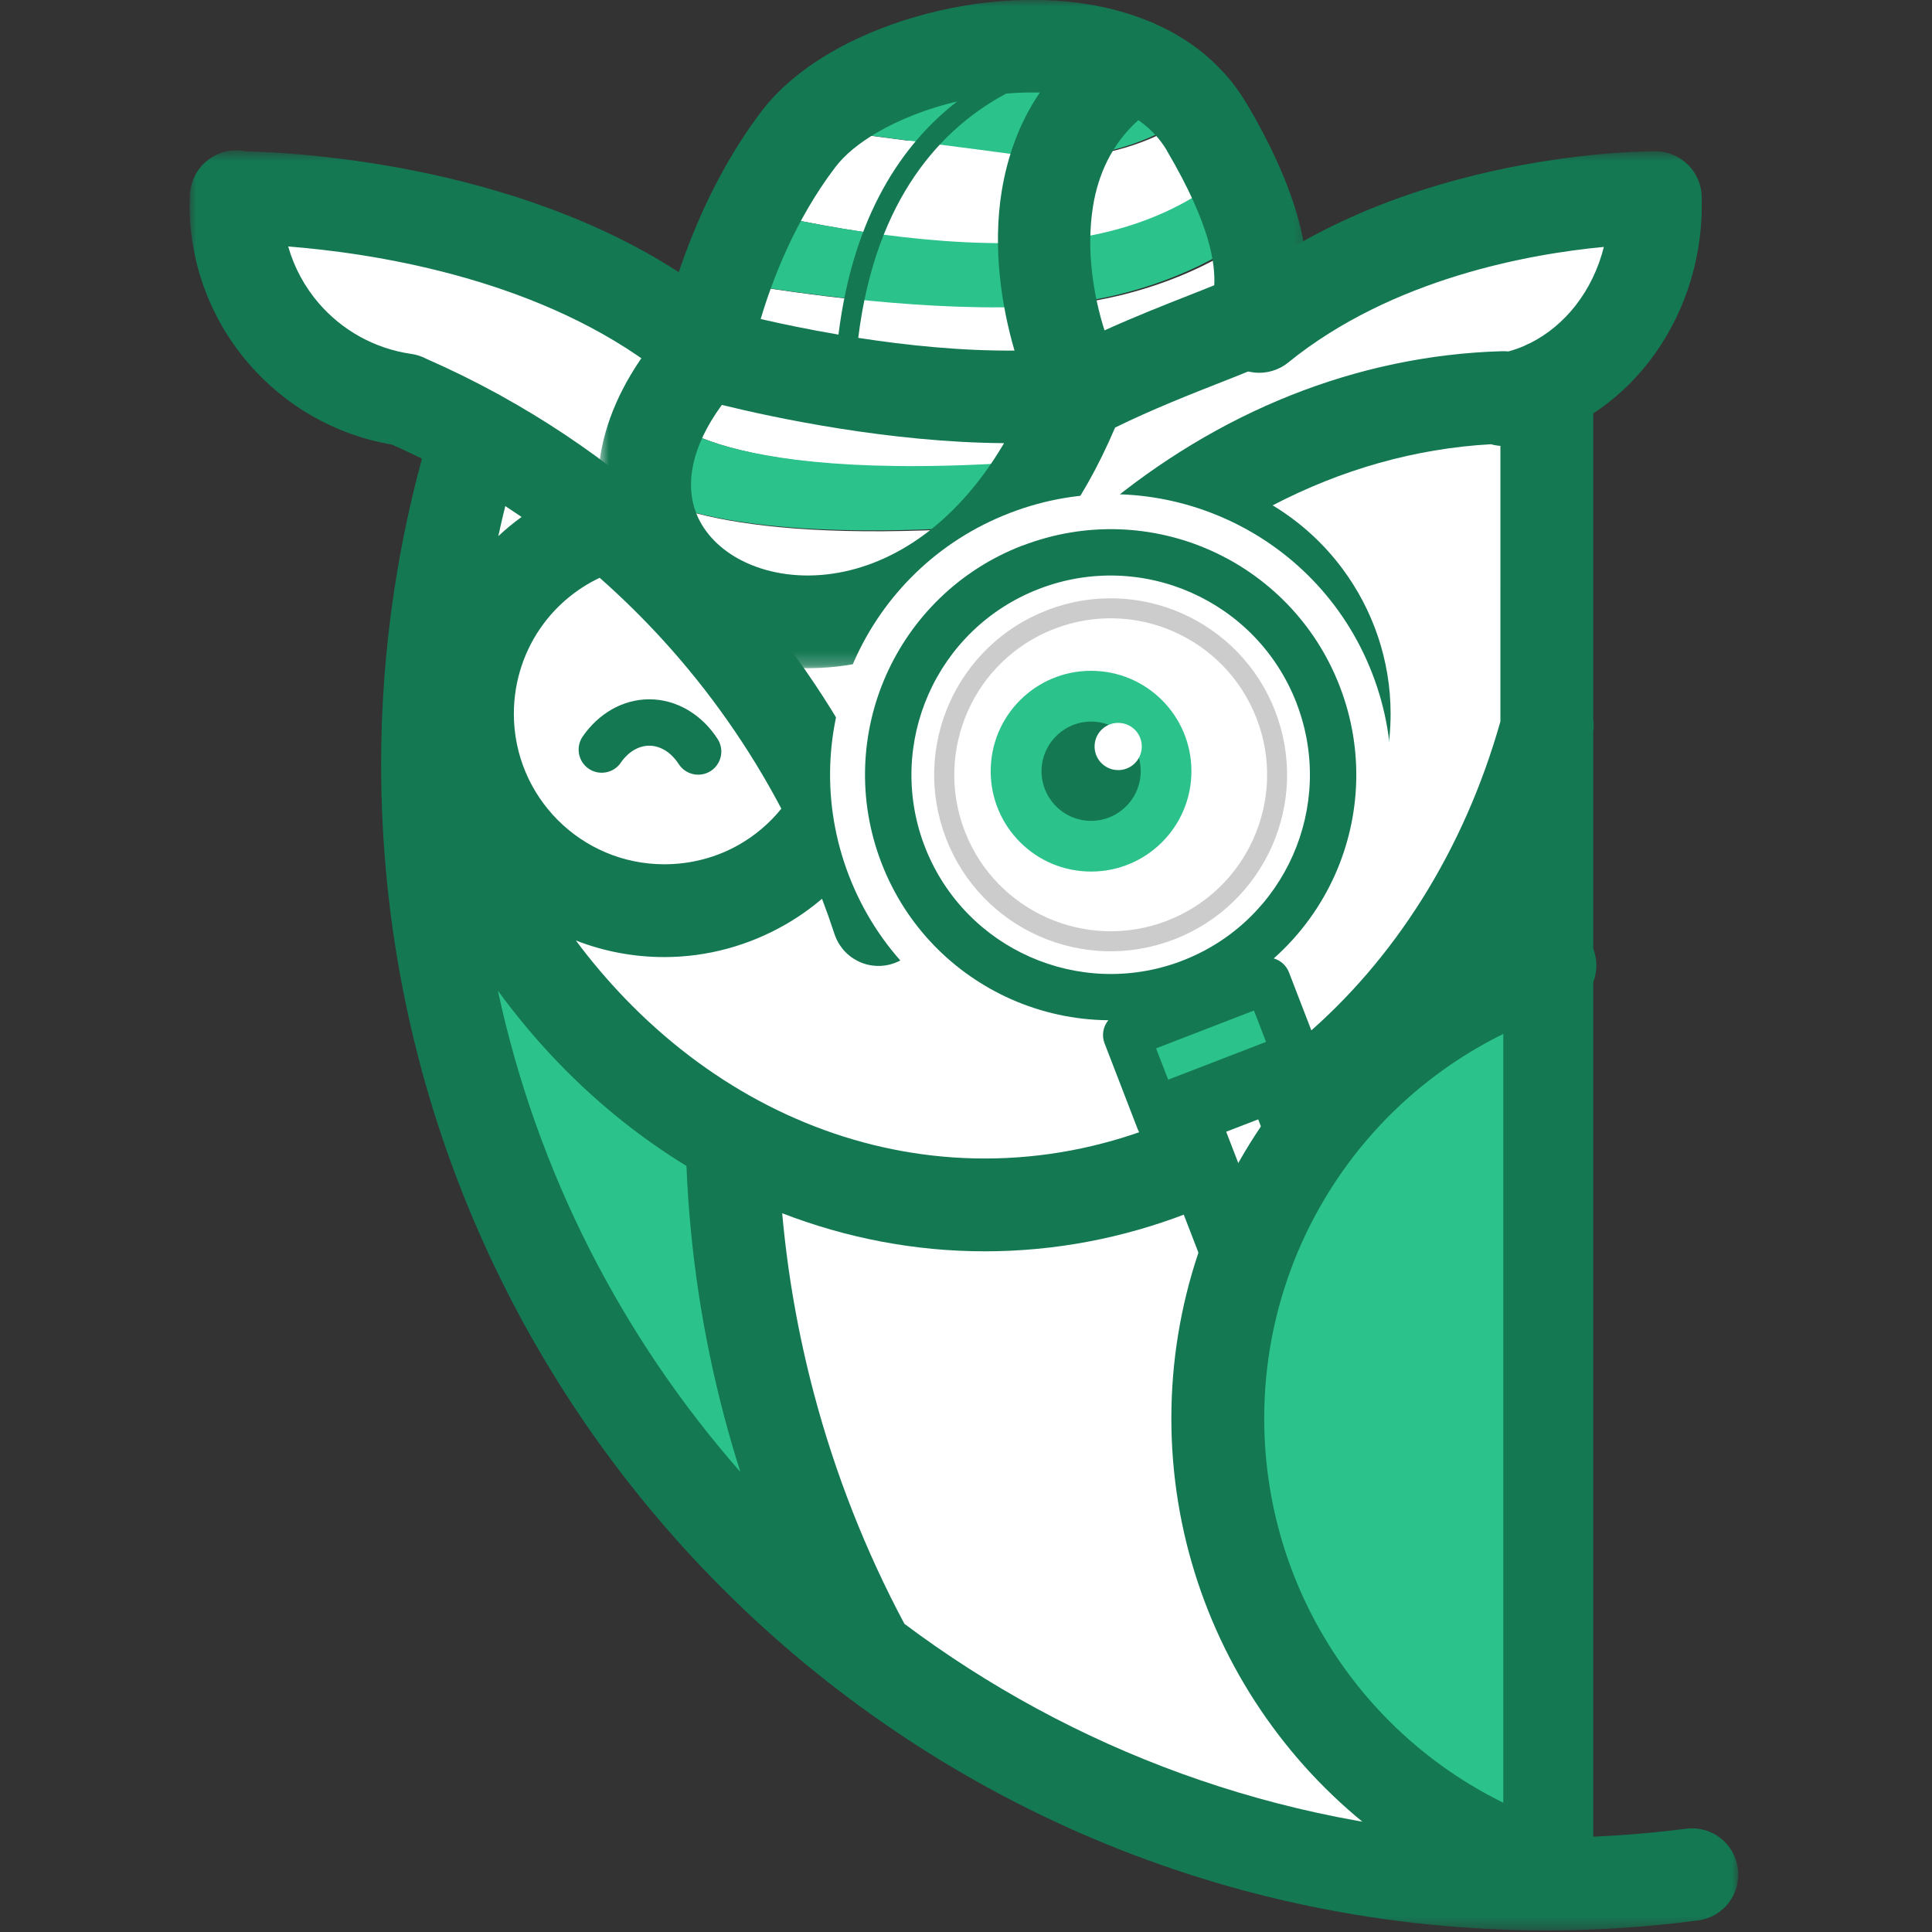 <svg xmlns="http://www.w3.org/2000/svg" xmlns:sodipodi="http://sodipodi.sourceforge.net/DTD/sodipodi-0.dtd" xmlns:inkscape="http://www.inkscape.org/namespaces/inkscape" viewBox="0 0 64 64" version="1.1" sodipodi:docname="issuehunt-icon.svg" style="fill:none" inkscape:version="0.92.4 (5da689c313, 2019-01-14)" height="1em" width="1em">
  <rect x="0" y="0" width="64" height="64" fill="#333333" stroke="none"/>
  <sodipodi:namedview pagecolor="#ffffff" bordercolor="#666666" borderopacity="1" objecttolerance="10" gridtolerance="10" guidetolerance="10" inkscape:pageopacity="0" inkscape:pageshadow="2" inkscape:window-width="1920" inkscape:window-height="1001" showgrid="false" inkscape:zoom="4.734105" inkscape:cx="83.477943" inkscape:cy="37.699878" inkscape:window-x="-9" inkscape:window-y="-9" inkscape:window-maximized="1" inkscape:current-layer="svg168"/>
  <mask id="a" mask-type="alpha" maskUnits="userSpaceOnUse" x="129" y="41" width="120" height="139">
    <path d="M 129,41.66 H 249 V 179.582 H 129 Z" inkscape:connector-curvature="0" style="fill:#ffffff"/>
  </mask>
  <mask id="b" mask-type="alpha" maskUnits="userSpaceOnUse" x="160" y="30" width="56" height="52">
    <path d="m 160.657,30 h 55.066 v 51.781 h -55.066 z" inkscape:connector-curvature="0" style="fill:#ffffff"/>
  </mask>
  <g transform="matrix(2.311,0,0,2.311,-16.777,-37.315)">
    <path style="clip-rule:evenodd;fill:#ffffff;fill-rule:evenodd;stroke-width:0.185" inkscape:connector-curvature="0" d="m 29.851,42.969 c -2.832,-0.894 -4.757,-3.521 -4.757,-6.491 0,-2.972 1.928,-5.6 4.757,-6.491 v -3.397 c -1.109,4.064 -4.365,6.85 -8.063,6.85 -1.285,0 -2.519,-0.337 -3.629,-0.949 0.047,2.59 0.72,5.131 1.963,7.407 2.7,2.06 6.072,3.284 9.729,3.285 z"/>
    <path style="clip-rule:evenodd;fill:#ffffff;fill-rule:evenodd;stroke-width:0.185" inkscape:connector-curvature="0" d="m 18.159,32.491 c 1.11,0.612 2.344,0.949 3.629,0.949 3.699,0 6.954,-2.786 8.063,-6.85 v -4.893 c 0.925,-0.431 1.558,-1.445 1.558,-2.605 l -9.26e-4,-0.103 c 0,0 -3.363,-0.034 -5.685,1.848 h -0.461 c -0.626,0.292 -1.743,0.803 -2.445,1.619 -0.092,0.107 -0.177,0.219 -0.254,0.337 -0.13,0.201 -0.288,0.382 -0.468,0.544 -0.348,0.314 -0.777,0.556 -1.242,0.73 -1.035,0.578 -2.112,0.573 -2.905,0.206 -1.044,-0.253 -1.753,-0.905 -1.46,-1.929 0.086,-0.299 0.256,-0.63 0.53,-0.992 0.181,-0.241 0.315,-0.404 0.414,-0.514 h -0.069 c -2.58,-1.883 -6.317,-1.848 -6.317,-1.848 l -0.002,0.103 c 0,1.404 1.031,2.595 2.421,2.796 0.355,0.154 0.701,0.324 1.036,0.509 -0.442,1.44 -0.68,2.934 -0.706,4.44 0.759,2.542 2.358,4.548 4.365,5.655 z"/>
    <path style="clip-rule:evenodd;fill:#2cc28c;fill-rule:evenodd;stroke-width:0.185" inkscape:connector-curvature="0" d="m 19.745,39.898 c -1.243,-2.275 -1.916,-4.817 -1.963,-7.407 -2.006,-1.107 -3.606,-3.113 -4.365,-5.655 -0.001,0.093 -0.002,0.186 -0.002,0.28 0,5.213 2.483,9.847 6.33,12.782 z"/>
    <g transform="matrix(0.185,0,0,0.185,-13.888,10.595)" mask="url(#a)">
      <path style="clip-rule:evenodd;fill:#147853;fill-rule:evenodd" inkscape:connector-curvature="0" d="m 160.776,74.777 c -1.749,0.83 -3.237,2.065 -4.354,3.569 -1.454,1.955 -2.296,4.383 -2.296,6.968 0,3.221 1.307,6.138 3.415,8.246 2.108,2.108 5.025,3.415 8.244,3.415 2.097,0 4.099,-0.548 5.82,-1.537 1.231,-0.707 2.336,-1.645 3.247,-2.772 -2.499,-4.741 -5.585,-9.128 -9.167,-13.058 -1.547,-1.696 -3.186,-3.309 -4.909,-4.829 z m -7.856,-3.225 c 0.568,-0.532 1.17,-1.03 1.804,-1.49 -0.418,-0.285 -0.838,-0.566 -1.262,-0.842 -0.192,0.775 -0.373,1.551 -0.542,2.332 z m 77.646,100.759 v -68.808 c -2.974,4.727 -6.551,8.874 -10.584,12.309 -8.302,7.073 -18.513,11.152 -29.364,11.152 -5.439,0 -10.727,-1.029 -15.701,-2.95 0.422,4.717 1.246,9.394 2.461,13.977 1.639,6.182 3.987,12.175 7.008,17.834 12.979,9.722 28.896,15.74 46.18,16.486 z m 1.867,-115.512 c 0.139,-0.076 0.284,-0.143 0.432,-0.202 1.362,-0.679 2.567,-1.688 3.537,-2.931 1.001,-1.286 1.753,-2.827 2.18,-4.525 -5.702,0.538 -16.39,2.417 -24.45,8.951 -1.535,1.248 -3.794,1.015 -5.041,-0.52 -1.248,-1.535 -1.015,-3.793 0.52,-5.041 13.562,-10.996 32.903,-10.798 32.958,-10.798 1.985,0 3.596,1.611 3.596,3.596 l -0.009,0.236 0.015,0.32 c 0,4.601 -1.543,8.88 -4.122,12.192 -1.215,1.558 -2.662,2.903 -4.291,3.965 v 23.681 c 0.047,0.332 0.049,0.675 0,1.019 v 85.576 c 0.622,-0.027 1.233,-0.059 1.835,-0.098 1.844,-0.118 3.634,-0.294 5.361,-0.518 1.961,-0.255 3.761,1.13 4.016,3.091 0.255,1.961 -1.13,3.76 -3.091,4.015 -1.989,0.259 -3.942,0.455 -5.838,0.575 -2.008,0.131 -3.957,0.198 -5.834,0.198 -24.951,0 -47.544,-10.115 -63.897,-26.468 -16.353,-16.353 -26.468,-38.946 -26.468,-63.897 0,-4.487 0.339,-8.978 1.005,-13.425 l 0.021,-0.118 c 0.513,-3.398 1.227,-6.78 2.138,-10.127 -0.764,-0.378 -1.537,-0.74 -2.32,-1.087 -4.435,-0.754 -8.299,-3.033 -11.079,-6.246 C 130.725,54.885 129,50.555 129,45.885 c 0,-0.116 0.008,-0.23 0.018,-0.344 l -0.006,-0.212 c 0,-0.208 0.017,-0.412 0.053,-0.61 l 0.004,-0.027 0.011,-0.063 0.005,-0.025 c 0.306,-1.7 1.811,-2.978 3.594,-2.943 0.237,0.004 0.469,0.033 0.694,0.08 3.928,0.084 22.195,1.001 35.455,10.678 1.596,1.162 1.949,3.402 0.787,4.998 -1.162,1.596 -3.402,1.949 -4.998,0.787 -9.284,-6.776 -21.684,-8.604 -27.977,-9.098 0.471,1.649 1.295,3.155 2.389,4.42 1.778,2.053 4.277,3.49 7.146,3.904 0.421,0.059 0.817,0.192 1.173,0.381 1.878,0.823 3.709,1.725 5.49,2.699 0.104,0.051 0.206,0.106 0.304,0.167 l 0.016,0.01 c 6.723,3.722 12.739,8.494 17.835,14.088 4.613,5.06 8.486,10.802 11.467,17.056 4.409,-9.016 10.306,-16.611 17.19,-22.364 9.012,-7.532 19.735,-11.921 31.059,-12.247 0.163,-0.004 0.324,0.002 0.483,0.018 0.424,-0.116 0.84,-0.263 1.241,-0.438 z m -19.514,12.366 c 5.31,-2.766 11.02,-4.406 16.913,-4.736 0.237,0.068 0.484,0.11 0.734,0.128 V 85.911 c -2.843,10.064 -8.272,18.51 -15.248,24.454 -7.004,5.966 -15.596,9.407 -24.7,9.407 -8.586,0 -16.749,-3.068 -23.547,-8.461 -3.001,-2.381 -5.741,-5.211 -8.141,-8.432 2.125,0.83 4.437,1.287 6.855,1.287 3.331,0 6.562,-0.899 9.387,-2.524 1.001,-0.575 1.949,-1.241 2.831,-1.994 0.341,0.897 0.663,1.805 0.963,2.722 l 0.012,0.03 0.018,0.057 0.01,0.025 c 0.07,0.194 0.153,0.379 0.253,0.552 l 0.043,0.072 0.002,0.006 0.043,0.067 0.004,0.008 0.188,0.267 0.005,0.008 0.011,0.013 0.002,0.004 0.098,0.118 0.01,0.014 0.047,0.051 0.012,0.014 0.047,0.049 0.012,0.015 0.047,0.048 0.014,0.013 0.049,0.049 0.012,0.012 0.051,0.047 0.012,0.012 0.054,0.047 0.012,0.01 0.055,0.047 0.012,0.008 0.055,0.047 0.012,0.008 c 0.178,0.143 0.373,0.263 0.581,0.369 l 0.008,0.006 c 0.135,0.069 0.273,0.131 0.42,0.182 1.868,0.664 3.926,-0.31 4.591,-2.177 0.717,-2.012 1.51,-3.963 2.373,-5.847 1.545,2.057 3.488,3.759 5.681,5.021 2.825,1.625 6.056,2.524 9.387,2.524 5.203,0 9.918,-2.112 13.328,-5.523 3.411,-3.41 5.522,-8.126 5.522,-13.33 0,-4.144 -1.367,-8.058 -3.73,-11.236 -1.455,-1.957 -3.288,-3.632 -5.41,-4.912 z m -21.204,20.662 c 0.57,0.304 1.065,0.765 1.414,1.366 1.046,1.796 2.528,3.247 4.261,4.244 1.72,0.989 3.722,1.537 5.819,1.537 3.219,0 6.136,-1.307 8.244,-3.415 2.108,-2.108 3.414,-5.025 3.414,-8.246 0,-2.585 -0.841,-5.013 -2.295,-6.968 -1.453,-1.953 -3.531,-3.459 -5.997,-4.201 -0.3,-0.09 -0.579,-0.214 -0.834,-0.369 -0.501,0.388 -0.995,0.787 -1.484,1.195 -4.774,3.989 -9.022,9 -12.542,14.856 z m -20.037,54.234 c -0.446,-1.406 -0.862,-2.821 -1.239,-4.244 -1.678,-6.326 -2.671,-12.855 -2.94,-19.469 -1.688,-1.03 -3.32,-2.172 -4.892,-3.419 -3.6,-2.856 -6.874,-6.268 -9.716,-10.154 3.027,14.084 9.622,26.845 18.787,37.286 z"/>
    </g>
    <path style="clip-rule:evenodd;fill:#ffffff;fill-rule:evenodd;stroke-width:0.185" inkscape:connector-curvature="0" d="m 22.022,19.634 c -0.025,0.33 -0.033,0.645 -0.043,0.921 l 0.148,-0.006 c 1.647,-0.078 2.718,-0.745 3.091,-1.019 0.155,0.652 0.083,0.999 0.143,1.094 0.022,0.035 -0.066,0.098 -0.226,0.191 -0.52,0.303 -1.8,0.923 -2.535,1.915 -5.163,0.457 -5.865,-0.677 -5.865,-0.677 0.169,-0.262 0.386,-0.543 0.655,-0.843 0,0 -0.004,-0.456 0.098,-1.063 0,0 0.863,0.168 1.993,0.29 -0.015,0.114 -0.028,0.232 -0.039,0.353 0.011,-0.121 0.025,-0.239 0.04,-0.353 0.048,-0.351 0.116,-0.669 0.199,-0.958 -0.002,-3.7e-4 -0.005,-7.41e-4 -0.007,-0.001 -0.871,-0.129 -1.594,-0.302 -1.915,-0.384 0.151,-0.415 0.364,-0.825 0.663,-1.161 0.009,-0.01 0.019,-0.02 0.028,-0.03 0.153,0.041 0.971,0.149 1.829,0.26 0.94,-1.393 2.336,-1.485 2.623,-1.473 0.005,3.7e-4 0.009,5.55e-4 0.013,7.41e-4 0.012,0.002 0.024,0.005 0.036,0.008 0.139,0.031 0.274,0.07 0.402,0.117 -0.241,0.146 -0.439,0.325 -0.602,0.527 -0.254,0.316 -0.421,0.688 -0.532,1.078 l 0.284,-0.009 c 0.861,-0.043 1.5,-0.346 1.953,-0.68 0.187,0.321 0.333,0.614 0.447,0.878 -0.31,0.284 -1.196,0.943 -2.821,1.021 z m -5.742,3.449 c -0.485,2.331 3.886,2.439 5.665,0.579 -4.096,0.351 -5.338,-0.311 -5.665,-0.579 z"/>
    <g transform="matrix(0.185,0,0,0.185,-13.888,10.595)" mask="url(#b)">
      <path style="clip-rule:evenodd;fill:#2cc28c;fill-rule:evenodd" inkscape:connector-curvature="0" d="m 198.753,32.926 c -8.448,-1.759 -19.927,2.072 -24.108,6.548 1.558,0.421 15.97,2.128 20.352,2.793 0.511,-0.008 1.024,-0.025 1.532,-0.05 4.647,-0.231 8.097,-1.871 10.548,-3.674 -0.057,-0.099 -0.115,-0.199 -0.174,-0.297 -1.322,-2.243 -3.356,-3.741 -5.784,-4.646 -1.305,0.789 -2.373,1.755 -3.249,2.846 0.939,-3.02 -0.082,-3.579 0.883,-3.52 z m -35.838,34.513 c 1.767,1.449 8.473,5.02 30.593,3.126 0.902,-0.944 1.683,-1.982 2.305,-3.113 0.365,-0.665 0.78,-1.302 1.233,-1.914 -27.88,2.467 -31.67,-3.654 -31.67,-3.654 -1.329,2.059 -2.118,3.909 -2.461,5.554 z m 7.995,-21.53 c -0.713,1.959 -1.172,3.938 -1.467,5.686 0,0 4.659,0.907 10.765,1.564 4.162,0.449 8.996,0.78 13.482,0.627 0.268,-0.008 0.535,-0.02 0.799,-0.032 8.895,-0.423 14.676,-4.024 16.692,-5.501 -0.33,-1.392 -0.854,-3.042 -1.687,-4.968 -1.674,1.535 -6.461,5.095 -15.233,5.512 -0.114,0.006 -0.226,0.011 -0.341,0.014 -4.245,0.17 -8.736,-0.249 -12.668,-0.831 -4.703,-0.697 -8.607,-1.629 -10.342,-2.072 z"/>
      <path style="clip-rule:evenodd;fill:#147853;fill-rule:evenodd" inkscape:connector-curvature="0" d="m 192.108,64.346 c -8.892,-0.061 -17.829,-1.973 -21.867,-2.962 -2.41,3.296 -2.842,6.201 -1.986,8.389 0.608,1.553 1.884,2.833 3.547,3.677 1.843,0.933 4.149,1.345 6.611,1.062 4.658,-0.536 9.808,-3.561 13.695,-10.166 z m 10.406,-25.031 c -2.073,1.857 -3.112,4.224 -3.508,6.643 -0.567,3.475 0.053,7.041 0.885,9.648 2.373,-1.072 4.633,-1.963 6.48,-2.689 l 2.023,-0.803 c 0.073,-1.566 -0.205,-4.55 -3.668,-10.427 l 0.006,-0.004 -0.006,-0.009 c -0.497,-0.846 -1.16,-1.566 -1.936,-2.157 z M 179.277,55.935 c 1.163,-9.292 4.993,-14.808 9.2,-18.067 -2.307,0.546 -4.48,1.392 -6.277,2.45 -1.341,0.789 -2.437,1.686 -3.157,2.632 -3.145,4.128 -4.902,8.782 -5.793,11.778 1.6,0.369 3.675,0.805 6.027,1.207 z m 12.994,-18.675 c -4.927,2.638 -10.111,8.025 -11.461,18.927 3.706,0.574 7.957,1.019 12.107,0.985 -1.021,-3.496 -1.702,-7.999 -0.989,-12.364 0.435,-2.654 1.35,-5.272 2.952,-7.628 -0.597,-0.016 -1.203,-0.008 -1.812,0.024 z M 165.595,55.682 c 0.651,-2.838 2.766,-10.549 7.748,-17.087 1.287,-1.688 3.097,-3.2 5.233,-4.458 3.906,-2.301 9.072,-3.832 14.125,-4.095 3.716,-0.196 7.434,0.287 10.668,1.627 0.199,0.067 0.393,0.151 0.581,0.253 1.139,0.515 2.209,1.145 3.194,1.895 1.478,1.127 2.758,2.528 3.757,4.222 l 0.006,-0.004 c 5.045,8.56 4.794,13.077 4.591,15.232 0.634,1.724 -0.082,3.162 -1.963,4.338 -0.108,0.067 -0.218,0.128 -0.331,0.181 -0.966,0.536 -2.407,1.107 -4.22,1.819 -2.362,0.927 -5.43,2.136 -8.274,3.533 -5.171,12.215 -13.731,17.619 -21.481,18.51 -3.888,0.449 -7.604,-0.245 -10.656,-1.792 -3.227,-1.635 -5.736,-4.229 -7.004,-7.469 -1.853,-4.729 -1.062,-10.661 4.026,-16.703 z"/>
    </g>
    <path style="clip-rule:evenodd;fill:#ffffff;fill-rule:evenodd;stroke-width:0.185" inkscape:connector-curvature="0" d="m 21.732,23.501 c 2.072,-0.8 4.4,0.231 5.199,2.303 0.8,2.072 -0.231,4.4 -2.303,5.199 -2.072,0.8 -4.4,-0.231 -5.199,-2.303 -0.8,-2.072 0.231,-4.4 2.303,-5.199 z"/>
    <path style="clip-rule:evenodd;fill:#2cc28c;fill-rule:evenodd;stroke-width:0.185" inkscape:connector-curvature="0" d="m 23.403,30.985 0.472,1.222 1.705,-0.658 0.317,-0.122 -0.472,-1.222 z"/>
    <path style="clip-rule:evenodd;fill:#147853;fill-rule:evenodd;stroke-width:0.185" inkscape:connector-curvature="0" d="m 24.337,24.642 c -0.668,-0.296 -1.45,-0.337 -2.184,-0.054 l -0.001,3.7e-4 c -0.735,0.284 -1.286,0.839 -1.582,1.507 -0.293,0.661 -0.336,1.433 -0.064,2.161 0.007,0.016 0.014,0.032 0.019,0.049 0.287,0.722 0.837,1.265 1.498,1.557 0.661,0.293 1.433,0.336 2.161,0.064 0.015,-0.007 0.031,-0.014 0.048,-0.019 0.723,-0.286 1.266,-0.837 1.559,-1.498 0.295,-0.666 0.336,-1.445 0.056,-2.177 l -0.003,-0.009 c -0.284,-0.734 -0.839,-1.285 -1.507,-1.581 z M 21.921,23.966 c 0.904,-0.346 1.864,-0.296 2.684,0.067 0.823,0.365 1.508,1.044 1.858,1.95 l 7.41e-4,0.002 c 0.35,0.906 0.3,1.869 -0.064,2.692 -0.202,0.456 -0.501,0.87 -0.882,1.208 0.096,0.027 0.179,0.099 0.218,0.199 l 0.468,1.213 0.003,0.009 c 0.066,0.171 -0.019,0.363 -0.19,0.429 l -2.014,0.777 -0.009,0.003 c -0.171,0.066 -0.363,-0.019 -0.429,-0.19 l -0.468,-1.213 -0.004,-0.009 c -0.045,-0.116 -0.02,-0.242 0.054,-0.332 -0.484,-0.004 -0.958,-0.109 -1.393,-0.301 -0.823,-0.365 -1.508,-1.044 -1.858,-1.951 l -0.004,-0.01 c -0.345,-0.904 -0.294,-1.863 0.069,-2.683 0.365,-0.823 1.044,-1.508 1.951,-1.858 z m 2.143,7.811 1.403,-0.542 -0.233,-0.603 -1.403,0.542 z"/>
    <path style="clip-rule:evenodd;fill:#2cc28c;fill-rule:evenodd;stroke-width:0.185" inkscape:connector-curvature="0" d="m 22.967,25.764 c 0.794,0.037 1.407,0.711 1.369,1.505 -0.037,0.794 -0.711,1.407 -1.505,1.369 -0.794,-0.037 -1.407,-0.711 -1.369,-1.505 0.037,-0.794 0.711,-1.407 1.505,-1.369 z"/>
    <path style="clip-rule:evenodd;fill:#147853;fill-rule:evenodd;stroke-width:0.185" inkscape:connector-curvature="0" d="m 22.933,26.491 c 0.392,0.018 0.695,0.351 0.677,0.744 -0.019,0.392 -0.351,0.695 -0.743,0.677 -0.392,-0.018 -0.695,-0.351 -0.677,-0.744 0.019,-0.392 0.351,-0.695 0.743,-0.677 z"/>
    <path style="clip-rule:evenodd;fill:#ffffff;fill-rule:evenodd;stroke-width:0.185" inkscape:connector-curvature="0" d="m 23.304,26.509 c 0.187,0.009 0.331,0.167 0.322,0.354 -0.009,0.187 -0.167,0.331 -0.354,0.322 -0.187,-0.009 -0.331,-0.167 -0.322,-0.354 0.009,-0.187 0.167,-0.331 0.354,-0.322 z"/>
    <path style="clip-rule:evenodd;fill:#ffffff;fill-rule:evenodd;stroke-width:0.185" inkscape:connector-curvature="0" d="m 24.191,32.084 1.979,5.128 1.388,-0.536 -1.979,-5.128 z"/>
    <path style="clip-rule:evenodd;fill:#147853;fill-rule:evenodd;stroke-width:0.185" inkscape:connector-curvature="0" d="m 25.295,32.192 -0.459,0.177 1.621,4.199 0.46,-0.177 z M 24.012,31.62 25.401,31.084 c 0.256,-0.099 0.545,0.029 0.644,0.285 l 1.98,5.128 c 0.099,0.256 -0.029,0.545 -0.285,0.644 l -1.388,0.536 c -0.256,0.099 -0.545,-0.029 -0.644,-0.285 l -1.979,-5.127 c -0.099,-0.256 0.029,-0.545 0.285,-0.644 z"/>
    <path style="clip-rule:evenodd;fill:#cccccc;fill-rule:evenodd;stroke-width:0.185" inkscape:connector-curvature="0" d="m 21.157,28.118 0.01,0.025 z m 1.308,-2.889 -0.026,0.01 h 0.001 z m 1.624,-0.027 c -0.522,-0.231 -1.133,-0.264 -1.707,-0.045 l -0.021,0.008 c -0.571,0.224 -1,0.658 -1.23,1.179 -0.231,0.522 -0.264,1.132 -0.046,1.707 l 0.008,0.021 c 0.224,0.572 0.659,1 1.179,1.231 0.525,0.232 1.139,0.265 1.716,0.042 0.577,-0.223 1.01,-0.659 1.242,-1.183 0.232,-0.525 0.265,-1.139 0.042,-1.716 C 25.049,25.868 24.613,25.435 24.089,25.203 Z M 22.277,24.89 c 0.649,-0.248 1.338,-0.211 1.927,0.05 0.591,0.262 1.084,0.75 1.335,1.402 0.251,0.652 0.215,1.344 -0.047,1.935 -0.262,0.592 -0.75,1.084 -1.402,1.335 -0.652,0.252 -1.344,0.215 -1.935,-0.046 -0.592,-0.262 -1.084,-0.75 -1.335,-1.402 l -0.003,-0.008 c -0.248,-0.649 -0.211,-1.338 0.05,-1.927 0.262,-0.592 0.751,-1.084 1.401,-1.335 z"/>
    <path style="clip-rule:evenodd;fill:#2cc28c;fill-rule:evenodd;stroke-width:0.185" inkscape:connector-curvature="0" d="m 24.716,36.478 c 0,2.97 1.26,5.131 4.092,6.025 V 30.236 c -2.83,0.891 -4.092,3.27 -4.092,6.242 z"/>
    <path style="clip-rule:evenodd;fill:#147853;fill-rule:evenodd;stroke-width:0.185" inkscape:connector-curvature="0" d="m 29.674,42.335 c 0.35,0.11 0.545,0.484 0.434,0.834 -0.11,0.35 -0.484,0.545 -0.835,0.435 -1.553,-0.49 -2.859,-1.457 -3.776,-2.709 -0.918,-1.252 -1.447,-2.789 -1.447,-4.417 0,-1.629 0.53,-3.166 1.448,-4.418 0.918,-1.251 2.226,-2.219 3.782,-2.709 0.35,-0.109 0.723,0.086 0.832,0.437 0.109,0.35 -0.086,0.723 -0.437,0.832 -1.278,0.403 -2.353,1.197 -3.106,2.225 -0.753,1.028 -1.188,2.291 -1.188,3.633 0,1.342 0.434,2.605 1.186,3.631 0.753,1.027 1.827,1.821 3.105,2.225 z"/>
    <path style="clip-rule:evenodd;fill:#147853;fill-rule:evenodd;stroke-width:0.185" inkscape:connector-curvature="0" d="m 16.158,27.08 c -0.104,0.151 -0.311,0.188 -0.461,0.085 -0.151,-0.104 -0.188,-0.311 -0.085,-0.461 0.114,-0.165 0.256,-0.296 0.415,-0.387 l -3.7e-4,-3.7e-4 c 0.166,-0.095 0.351,-0.146 0.541,-0.146 0.196,0 0.386,0.055 0.557,0.156 l 0.022,0.014 c 0.154,0.096 0.291,0.231 0.399,0.398 0.1,0.154 0.056,0.359 -0.097,0.459 -0.154,0.1 -0.359,0.056 -0.459,-0.097 -0.054,-0.083 -0.119,-0.149 -0.189,-0.194 l -0.014,-0.008 c -0.068,-0.04 -0.143,-0.063 -0.219,-0.063 -0.073,0 -0.146,0.02 -0.211,0.057 l -3.71e-4,-3.71e-4 -7.4e-4,3.71e-4 c -0.073,0.042 -0.141,0.105 -0.198,0.187 z"/>
  </g>
</svg>
